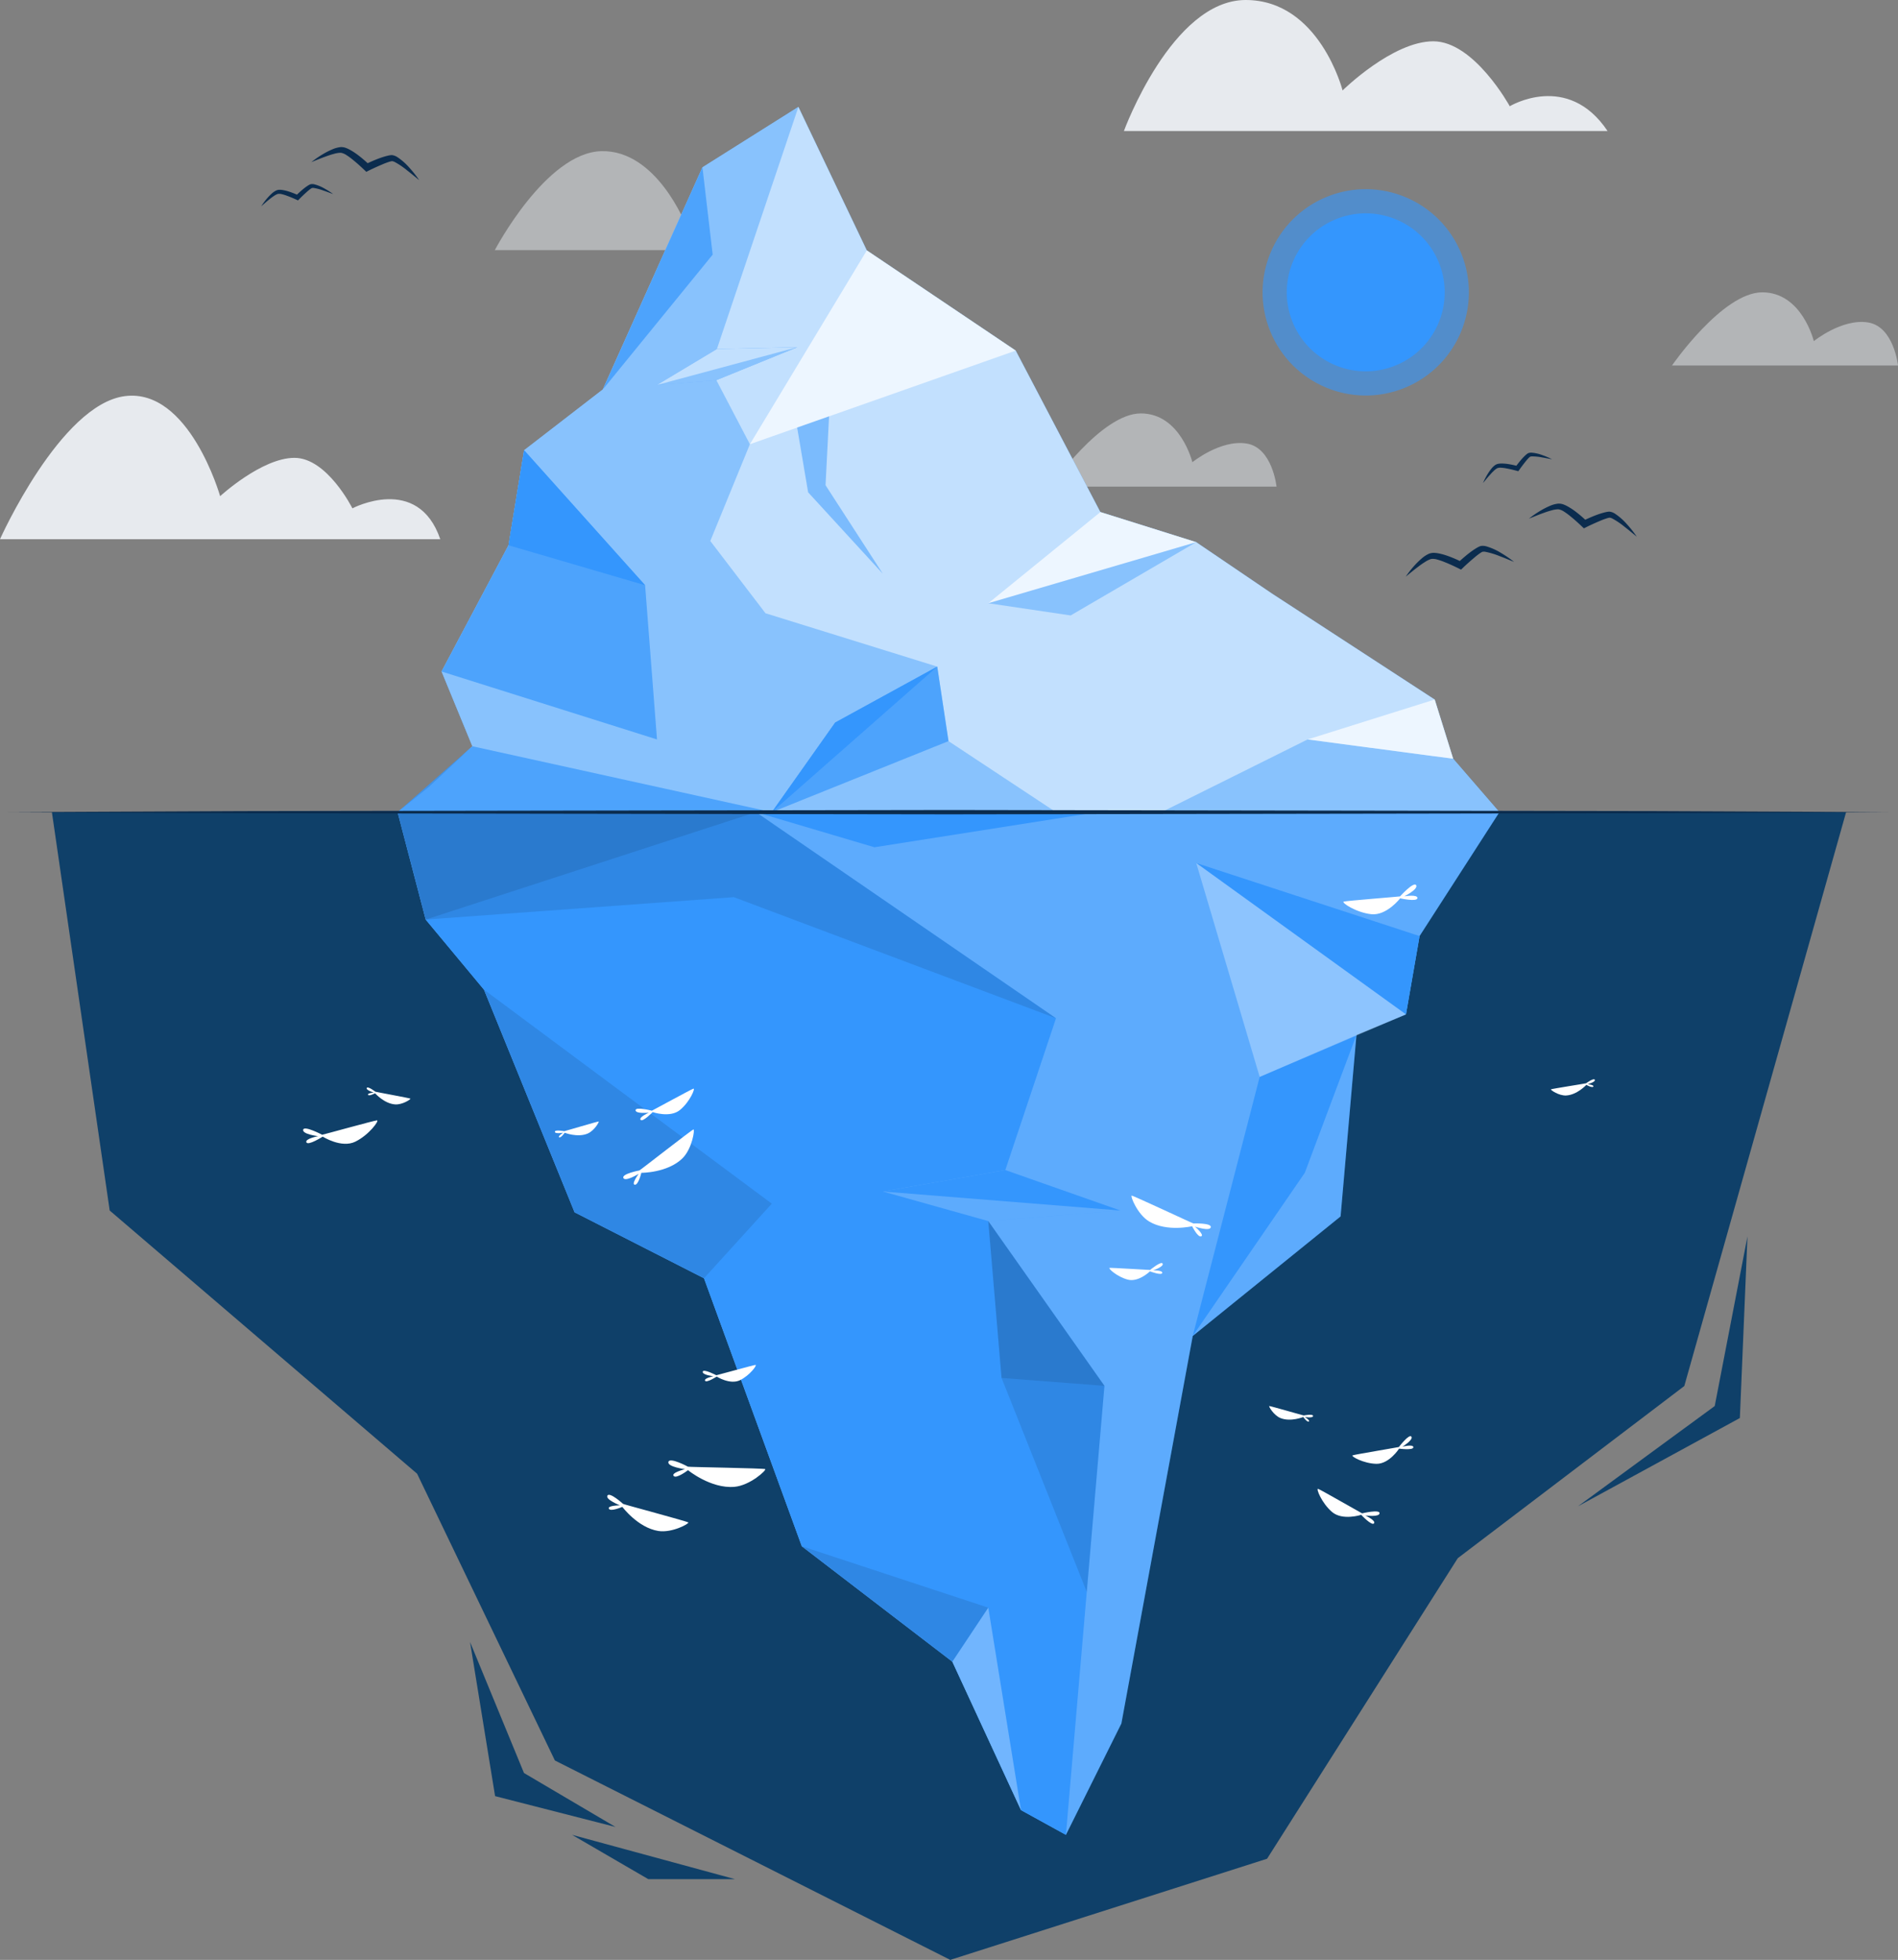 <svg xmlns="http://www.w3.org/2000/svg" width="798.052" height="823.863" viewBox="0 0 798.052 823.863">
  <rect x="0" y="0" width="798.052" height="823.863" fill="#808080" stroke="none"/>
  <g id="Group_20" data-name="Group 20" transform="translate(-731.232 -419.458)">
    <g id="Group_10" data-name="Group 10" transform="translate(731.232 419.458)">
      <path id="Path_17" data-name="Path 17" d="M1193.321,474.537H989.948s20.165-55.079,51.2-55.079,40.753,38.017,40.753,38.017,20.94-20.655,38.139-20.655,32.153,27.294,32.153,27.294S1176.5,449.438,1193.321,474.537Z" transform="translate(-517.383 -419.458)" fill="#e7eaee"/>
      <path id="Path_18" data-name="Path 18" d="M1068.093,545.367H973.051S994.288,514.6,1011.02,514.6,1032.7,535.11,1032.7,535.11s11.809-9.573,22.748-7.863S1068.093,545.367,1068.093,545.367Z" transform="translate(-531.35 -340.817)" fill="#e7eaee" opacity="0.5"/>
      <path id="Path_19" data-name="Path 19" d="M1211.152,517.5H1116.11s21.238-30.769,37.969-30.769,21.676,20.512,21.676,20.512,11.807-9.571,22.748-7.862S1211.152,517.5,1211.152,517.5Z" transform="translate(-413.1 -363.848)" fill="#e7eaee" opacity="0.5"/>
      <path id="Path_20" data-name="Path 20" d="M916.355,570.849H731.232s25.351-56.6,52.472-60.136,40.09,42.055,40.09,42.055,17.491-16.114,31.247-16.114,24.368,21.225,24.368,21.225S906.923,543.335,916.355,570.849Z" transform="translate(-731.232 -344.191)" fill="#e7eaee"/>
      <path id="Path_21" data-name="Path 21" d="M970.189,495.851H845.136s21.481-41,44.784-41.6,35.554,31.034,35.554,31.034S961.725,456.19,970.189,495.851Z" transform="translate(-637.081 -390.708)" fill="#e7eaee" opacity="0.5"/>
    </g>
    <g id="Group_11" data-name="Group 11" transform="translate(753.055 760.866)">
      <path id="Path_22" data-name="Path 22" d="M743.179,606.369l24.3,167.448,129.26,110.64L954.671,1005l166.241,83.823,133.214-42.519,80.183-126.342,95.246-72.367,68.03-241.227H743.179" transform="translate(-743.179 -606.369)" fill="#0f4069"/>
      <path id="Path_23" data-name="Path 23" d="M839.435,797.341l22.677,55.072,38.47,22.677-50.618-12.958Z" transform="translate(-663.617 -448.516)" fill="#0f4069"/>
      <path id="Path_24" data-name="Path 24" d="M1094.467,817.452l57.514-42.155,13.768-71.29-3.2,76.333Z" transform="translate(-452.813 -525.664)" fill="#0f4069"/>
      <path id="Path_25" data-name="Path 25" d="M862.919,841.721l32.047,18.627H931.41Z" transform="translate(-644.206 -411.833)" fill="#0f4069"/>
    </g>
    <g id="Group_16" data-name="Group 16" transform="translate(898.408 464.389)">
      <g id="Group_13" data-name="Group 13" transform="translate(0 296.469)">
        <path id="Path_26" data-name="Path 26" d="M822.761,606.369l11.806,45.144,24.51,29.463,38.093,93.588,54.413,27.73L992.71,914.948l63.3,48.527,28.873,62.393,18.878,10.4,23.32-46.794,30.005-162.913,62.164-50.26,6.672-76.257,20.823-8.666,5.719-32.929,33.571-52.077Z" transform="translate(-822.753 -606.362)" fill="#3496fd"/>
        <path id="Path_27" data-name="Path 27" d="M822.761,606.369l11.806,45.144,24.51,29.463,38.093,93.588,54.413,27.73L992.71,914.948l63.3,48.527,28.873,62.393,18.878,10.4,23.32-46.794,30.005-162.913,62.164-50.26,6.672-76.257,20.823-8.666,5.719-32.929,33.571-52.077Z" transform="translate(-822.753 -606.362)" fill="#fff" opacity="0.2"/>
        <path id="Path_28" data-name="Path 28" d="M1119.968,847.519l-16.2,188.741-18.886-10.394-28.86-62.386-63.308-48.527L951.594,802.3l-54.415-27.718-38.093-93.59-24.514-29.481-11.816-45.143H973.445L1099.6,693l-28.479,85.258Z" transform="translate(-822.756 -606.365)" fill="#3496fd"/>
        <path id="Path_29" data-name="Path 29" d="M834.572,651.507l129.55-9.413L1099.6,693l-126.155-86.64H822.756Z" transform="translate(-822.756 -606.365)" opacity="0.1"/>
        <path id="Path_30" data-name="Path 30" d="M958.728,700.474l5.584,65.933,35.826,89.958,7.437-86.635Z" transform="translate(-710.365 -528.576)" opacity="0.1"/>
        <path id="Path_31" data-name="Path 31" d="M1074.629,657.652l-40.688,17.611-28.148,108.907,47.129-68.613Z" transform="translate(-671.462 -563.972)" fill="#3496fd"/>
        <path id="Path_32" data-name="Path 32" d="M1100.505,648.774l-93.907-30.7,88.188,63.634Z" transform="translate(-670.796 -596.69)" fill="#3496fd"/>
        <path id="Path_33" data-name="Path 33" d="M915.8,775.308l78.415,25.814L979.11,823.835Z" transform="translate(-745.847 -466.721)" opacity="0.1"/>
        <path id="Path_34" data-name="Path 34" d="M979.321,874.54l-13.752-85.1-15.108,22.713Z" transform="translate(-717.198 -455.039)" fill="#fff" opacity="0.3"/>
        <path id="Path_35" data-name="Path 35" d="M935.154,768.527l28.512-31.361-121.02-89.947,38.093,93.59Z" transform="translate(-806.316 -572.596)" opacity="0.1"/>
        <path id="Path_36" data-name="Path 36" d="M978.793,710.179l-44.339-12.434,51.5-9.011,48.344,17Z" transform="translate(-730.429 -538.281)" fill="#3496fd"/>
        <g id="Group_12" data-name="Group 12" transform="translate(204.025 150.453)">
          <path id="Path_37" data-name="Path 37" d="M978.793,710.179l-44.339-12.434,51.5-9.011,48.344,17Z" transform="translate(-934.454 -688.734)" fill="#fff" opacity="0.2"/>
          <path id="Path_38" data-name="Path 38" d="M934.454,697.745l51.5-9.011,48.344,17" transform="translate(-934.454 -688.734)" fill="#3496fd"/>
        </g>
        <path id="Path_39" data-name="Path 39" d="M834.572,651.507l138.872-45.143H822.756Z" transform="translate(-822.756 -606.365)" opacity="0.1"/>
        <path id="Path_40" data-name="Path 40" d="M964.312,766.407l43.264,3.323-48.848-69.256Z" transform="translate(-710.365 -528.576)" opacity="0.1"/>
        <path id="Path_41" data-name="Path 41" d="M1006.6,618.07l26.677,89.911,61.511-26.276Z" transform="translate(-670.796 -596.69)" fill="#fff" opacity="0.3"/>
        <path id="Path_42" data-name="Path 42" d="M905.254,606.365l49.808,14.756,93.711-14.748Z" transform="translate(-754.565 -606.365)" fill="#3496fd"/>
      </g>
      <g id="Group_15" data-name="Group 15" transform="translate(0.001)">
        <g id="Group_14" data-name="Group 14" transform="translate(0.007 0.002)">
          <path id="Path_43" data-name="Path 43" d="M880.171,740.532h405.862l-19.443-22.467-7.762-24.888-68.4-44.537-31.87-21.613-40.3-12.653-35.591-67.867-62.619-42.133-28.76-60.317-40.351,25.4-41.9,93.383-33.087,25.543L869.4,628.338l-28.158,53.051,12.951,31.437-18.217,17.029-13.214,10.678Z" transform="translate(-822.761 -444.058)" fill="#3496fd"/>
          <path id="Path_44" data-name="Path 44" d="M880.171,740.532h405.862l-19.443-22.467-7.762-24.888-68.4-44.537-31.87-21.613-40.3-12.653-35.591-67.867-62.619-42.133-28.76-60.317-40.351,25.4-41.9,93.383-33.087,25.543L869.4,628.338l-28.158,53.051,12.951,31.437-18.217,17.029-13.214,10.678Z" transform="translate(-822.761 -444.058)" fill="#fff" opacity="0.7"/>
        </g>
        <path id="Path_45" data-name="Path 45" d="M1099.59,740.528H822.757l31.445-27.7L841.24,681.4,869.4,628.334l6.556-39.947,33.1-25.54,41.885-93.387,40.355-25.405L954.242,554.077l16.648,31.78-16.648,40.678,23.2,30.375,72.215,22.433,4.738,31.317Z" transform="translate(-822.757 -444.056)" fill="#3496fd" opacity="0.4"/>
        <path id="Path_46" data-name="Path 46" d="M882.469,515.229l25.2-15.128,33.74-.731L907.423,513.2Z" transform="translate(-773.4 -398.335)" fill="#3496fd"/>
        <path id="Path_47" data-name="Path 47" d="M882.469,515.229l25.2-15.128,33.74-.731L907.423,513.2Z" transform="translate(-773.4 -398.335)" fill="#fff" opacity="0.7"/>
        <path id="Path_48" data-name="Path 48" d="M882.469,515.229,941.4,499.37,907.423,513.2Z" transform="translate(-773.4 -398.335)" fill="#3496fd" opacity="0.4"/>
        <path id="Path_49" data-name="Path 49" d="M980.106,618.9,854.2,591.2l-31.445,27.7Z" transform="translate(-822.757 -322.431)" fill="#3496fd" opacity="0.7"/>
        <path id="Path_50" data-name="Path 50" d="M1005.867,537.3l-47.135,38.33,87.432-25.677Z" transform="translate(-710.363 -366.982)" fill="#fff" opacity="0.7"/>
        <path id="Path_51" data-name="Path 51" d="M1121.246,597.739l-61.193-8.11L998.6,620.2l142.093,0Z" transform="translate(-677.411 -323.729)" fill="#3496fd" opacity="0.4"/>
        <path id="Path_52" data-name="Path 52" d="M953.017,477.08l-49.161,81.481,111.78-39.348Z" transform="translate(-755.722 -416.76)" fill="#fff" opacity="0.7"/>
        <path id="Path_53" data-name="Path 53" d="M914.735,519.994l4.616,27.221,31.4,34.225-24.085-37.212,1.484-28.958Z" transform="translate(-746.73 -385.192)" fill="#3496fd" opacity="0.5"/>
        <path id="Path_54" data-name="Path 54" d="M867.591,523.074l50.871,56.745,5,64.824-90.586-28.562,28.159-53.061Z" transform="translate(-814.393 -378.742)" fill="#3496fd" opacity="0.7"/>
        <path id="Path_55" data-name="Path 55" d="M870,551.351l46.19-56.688-4.305-36.7Z" transform="translate(-783.706 -432.56)" fill="#3496fd" opacity="0.7"/>
        <path id="Path_56" data-name="Path 56" d="M983.195,604.186l-4.738-31.316-42.916,23.51L908.9,634.055Z" transform="translate(-751.552 -337.582)" fill="#3496fd" opacity="0.7"/>
        <path id="Path_57" data-name="Path 57" d="M1032.243,597.221l53.431-16.777,7.761,24.887C1088.576,604.688,1032.243,597.221,1032.243,597.221Z" transform="translate(-649.6 -331.321)" fill="#fff" opacity="0.7"/>
        <path id="Path_58" data-name="Path 58" d="M958.732,569.905l34.632,5.131,52.8-30.808Z" transform="translate(-710.363 -361.256)" fill="#3496fd" opacity="0.4"/>
        <path id="Path_59" data-name="Path 59" d="M848.292,563.02l57.426,16.8-50.871-56.745Z" transform="translate(-801.65 -378.742)" fill="#3496fd"/>
        <path id="Path_60" data-name="Path 60" d="M908.9,634.055l69.556-61.185-42.916,23.51Z" transform="translate(-751.552 -337.582)" fill="#3496fd"/>
      </g>
    </g>
    <g id="Group_17" data-name="Group 17" transform="translate(858.683 791.278)">
      <path id="Path_61" data-name="Path 61" d="M893.352,758.186c.287.163,31.788.637,32.455,1.019s-6.329,6.875-12.943,7.447c-9.909.855-19.511-7-19.511-7s-4.9,3.768-6.042,2.42,4.758-2.848,4.758-2.848-7.531-.964-6.959-3.07S893.352,758.186,893.352,758.186Z" transform="translate(-731.518 -513.462)" fill="#fff"/>
      <path id="Path_62" data-name="Path 62" d="M881.5,696.615c.283-.048,22.058-17.12,22.723-17.228s-.524,8.19-4.725,12.234c-6.294,6.055-17.186,6-17.186,6s-1.266,5.279-2.789,4.99,1.677-4.574,1.677-4.574-5.675,3.5-6.448,1.748S881.5,696.615,881.5,696.615Z" transform="translate(-740.097 -576.428)" fill="#fff"/>
      <path id="Path_63" data-name="Path 63" d="M877.69,767.287c.208.2,26.94,7.336,27.426,7.8s-6.861,4.506-12.616,3.58c-8.623-1.388-15.126-10.128-15.126-10.128s-4.979,2.162-5.664.771,4.661-1.41,4.661-1.41-6.208-2.429-5.271-4.1S877.69,767.287,877.69,767.287Z" transform="translate(-743.152 -506.928)" fill="#fff"/>
      <path id="Path_64" data-name="Path 64" d="M819.285,671.487c.119.1,14.474,2.705,14.75,2.93s-3.414,2.661-6.479,2.42c-4.592-.362-8.382-4.678-8.382-4.678s-2.526,1.35-2.944.646,2.389-.939,2.389-.939-3.366-1.012-2.946-1.931S819.285,671.487,819.285,671.487Z" transform="translate(-788.917 -584.407)" fill="#fff"/>
      <path id="Path_65" data-name="Path 65" d="M862.889,681.629c.15.031,14.129-4.148,14.476-4.073s-1.836,3.92-4.678,5.092c-4.258,1.759-9.591-.369-9.591-.369s-1.64,2.347-2.333,1.911,1.7-1.922,1.7-1.922-3.46.625-3.5-.385S862.889,681.629,862.889,681.629Z" transform="translate(-753.102 -577.941)" fill="#fff"/>
      <path id="Path_66" data-name="Path 66" d="M809.012,683.348c.451-.046,21.868-5.986,23.031-6.051s-3.262,6.1-9.105,8.959-13.69-2.126-13.69-2.126-6.163,3.938-6.864,2.4,4.924-2.594,4.924-2.594-6.649-.776-6.285-2.7S809.012,683.348,809.012,683.348Z" transform="translate(-801.008 -578.155)" fill="#fff"/>
      <path id="Path_67" data-name="Path 67" d="M898.721,737.924c.322-.033,15.641-4.3,16.474-4.351s-2.329,4.366-6.508,6.419-9.8-1.509-9.8-1.509-4.406,2.824-4.908,1.726,3.52-1.859,3.52-1.859-4.758-.55-4.5-1.927S898.721,737.924,898.721,737.924Z" transform="translate(-724.977 -531.637)" fill="#fff"/>
      <path id="Path_68" data-name="Path 68" d="M884.394,679.271c.356-.122,16.532-9,17.462-9.27s-1.478,5.547-5.657,8.972-11.467.886-11.467.886-4.23,4.353-5.089,3.246,3.487-3.03,3.487-3.03-5.522.635-5.593-.99S884.394,679.271,884.394,679.271Z" transform="translate(-737.751 -584.192)" fill="#fff"/>
      <path id="Path_69" data-name="Path 69" d="M1017.759,706.319c-.287.016-25.3-11.745-25.972-11.7s2.34,7.858,7.334,10.857c7.48,4.492,18.072,2,18.072,2s2.411,4.859,3.83,4.236-2.652-4.079-2.652-4.079,6.305,2.143,6.667.263S1017.759,706.319,1017.759,706.319Z" transform="translate(-643.392 -563.837)" fill="#fff"/>
      <path id="Path_70" data-name="Path 70" d="M1103.057,669.515c-.12.091-14.521,2.338-14.8,2.555s3.342,2.742,6.409,2.579c4.594-.247,8.488-4.462,8.488-4.462s2.488,1.412,2.924.72-2.364-1-2.364-1,3.388-.926,2.992-1.854S1103.057,669.515,1103.057,669.515Z" transform="translate(-563.589 -585.969)" fill="#fff"/>
      <path id="Path_71" data-name="Path 71" d="M1037.919,747c-.148.033-14.145-4.037-14.492-3.958s1.865,3.9,4.713,5.052c4.267,1.724,9.579-.444,9.579-.444s1.656,2.332,2.345,1.89-1.719-1.905-1.719-1.905,3.462.6,3.5-.411S1037.919,747,1037.919,747Z" transform="translate(-617.191 -523.815)" fill="#fff"/>
      <path id="Path_72" data-name="Path 72" d="M1064.289,628.011c-.437.111-22.573,1.85-23.687,2.186s5.146,4.609,11.61,5.3,12.125-6.673,12.125-6.673,7.131,1.591,7.265-.09-5.509-.752-5.509-.752,5.976-3,4.978-4.683S1064.289,628.011,1064.289,628.011Z" transform="translate(-603.073 -623.019)" fill="#fff"/>
      <path id="Path_73" data-name="Path 73" d="M1053.248,772.406c-.376-.139-17.5-9.991-18.492-10.306s1.462,5.971,5.86,9.728,12.258,1.2,12.258,1.2,4.437,4.753,5.379,3.586-3.668-3.321-3.668-3.321,5.9.8,6.01-.937S1053.248,772.406,1053.248,772.406Z" transform="translate(-607.978 -508.067)" fill="#fff"/>
      <path id="Path_74" data-name="Path 74" d="M1003.717,713.038c-.322.034-16.174-.99-17-.866s3.175,3.788,7.682,4.937,9.266-3.491,9.266-3.491,4.888,1.854,5.155.678S1005,713.2,1005,713.2s4.537-1.516,4-2.809S1003.717,713.038,1003.717,713.038Z" transform="translate(-647.593 -551.013)" fill="#fff"/>
      <path id="Path_75" data-name="Path 75" d="M1062.083,754.547c-.354.123-18.538,3.135-19.436,3.491s4.583,3.447,9.978,3.56,9.555-6.382,9.555-6.382,6.011.809,6-.59-4.609-.23-4.609-.23,4.729-2.908,3.783-4.227S1062.083,754.547,1062.083,754.547Z" transform="translate(-601.356 -518.084)" fill="#fff"/>
    </g>
    <path id="Path_76" data-name="Path 76" d="M733.043,606.781l98.929-.444,98.929-.161,197.858-.306,197.859.3,98.929.16,98.93.447-98.93.447-98.929.16-197.859.3L930.9,607.387l-98.929-.161Z" transform="translate(1.498 154.084)" fill="#0b2c4e"/>
    <g id="Group_18" data-name="Group 18" transform="translate(1248.964 485.828)">
      <circle id="Ellipse_1" data-name="Ellipse 1" cx="43.365" cy="43.365" r="43.365" transform="translate(0 32.715) rotate(-22.16)" fill="#3496fd" opacity="0.6"/>
      <circle id="Ellipse_2" data-name="Ellipse 2" cx="33.205" cy="33.205" r="33.205" transform="translate(12.8 39.381) rotate(-23.594)" fill="#3496fd"/>
    </g>
    <g id="Group_19" data-name="Group 19" transform="translate(841.062 481.289)">
      <path id="Path_77" data-name="Path 77" d="M1101.634,526.4a32.869,32.869,0,0,0-4.061-1.739,17.059,17.059,0,0,0-4.426-1.021,3.8,3.8,0,0,0-1.375.153,1.975,1.975,0,0,0-.422.2c-.111.071-.179.13-.27.2-.181.128-.32.259-.477.389a21.051,21.051,0,0,0-1.609,1.629c-1,1.12-1.885,2.287-2.773,3.487l1.1-.385a33.69,33.69,0,0,0-4.519-.954,18.8,18.8,0,0,0-2.36-.166,8.617,8.617,0,0,0-1.257.089,4.561,4.561,0,0,0-.674.164,5.036,5.036,0,0,0-.676.321,8,8,0,0,0-1.786,1.71,22.32,22.32,0,0,0-1.333,1.889,28.959,28.959,0,0,0-2.1,4.033c.97-1.162,1.907-2.333,2.906-3.43.49-.553.99-1.1,1.518-1.585a7.254,7.254,0,0,1,1.591-1.237,4.122,4.122,0,0,1,1.768-.175,16.906,16.906,0,0,1,2.109.289c1.419.256,2.868.608,4.26.986l.7.19.4-.575c.813-1.165,1.693-2.318,2.575-3.425a18.931,18.931,0,0,1,1.363-1.571c.117-.111.235-.239.349-.327l.161-.139c.018-.005.016-.026.066-.042a2.193,2.193,0,0,1,.776-.155,21.56,21.56,0,0,1,4.177.407C1098.759,525.839,1100.186,526.136,1101.634,526.4Z" transform="translate(-558.885 -395.176)" fill="#0b2c4e"/>
      <path id="Path_78" data-name="Path 78" d="M1100.377,551.819a48.252,48.252,0,0,0-5.46-3.741,25.455,25.455,0,0,0-6.2-2.791,5.63,5.63,0,0,0-2.062-.177,3.013,3.013,0,0,0-.679.168c-.185.075-.3.139-.455.208-.3.135-.544.289-.813.435a31.411,31.411,0,0,0-2.842,1.923c-1.792,1.354-3.436,2.811-5.09,4.314l1.728-.247a50.359,50.359,0,0,0-6.362-2.718,27.853,27.853,0,0,0-3.419-.932,12.237,12.237,0,0,0-1.873-.236,6.524,6.524,0,0,0-1.037.044,7.844,7.844,0,0,0-1.088.274,11.992,11.992,0,0,0-3.122,1.993,34.152,34.152,0,0,0-2.512,2.384,43.509,43.509,0,0,0-4.267,5.314c1.765-1.425,3.484-2.87,5.27-4.192a32.346,32.346,0,0,1,2.694-1.889,10.984,10.984,0,0,1,2.7-1.352,6.126,6.126,0,0,1,2.65.259,25.459,25.459,0,0,1,3.017,1.039c2.009.789,4.035,1.73,5.969,2.691l.972.484.756-.729c1.534-1.476,3.165-2.912,4.784-4.28a28.9,28.9,0,0,1,2.46-1.912c.205-.128.417-.281.608-.378l.278-.155c.029,0,.029-.035.108-.044a3.3,3.3,0,0,1,1.187,0,32.378,32.378,0,0,1,6.016,1.817C1096.319,550.15,1098.328,551,1100.377,551.819Z" transform="translate(-573.592 -377.456)" fill="#0b2c4e"/>
      <path id="Path_79" data-name="Path 79" d="M821.624,466.036a32.23,32.23,0,0,0-3.721-2.38,17.022,17.022,0,0,0-4.2-1.73,3.793,3.793,0,0,0-1.381-.075,2.116,2.116,0,0,0-.449.128c-.12.053-.2.1-.3.15-.2.095-.356.2-.533.307a20.879,20.879,0,0,0-1.854,1.343c-1.167.943-2.232,1.949-3.3,2.986l1.147-.2a33.612,33.612,0,0,0-4.3-1.679,18.735,18.735,0,0,0-2.3-.55,8.564,8.564,0,0,0-1.255-.117,4.617,4.617,0,0,0-.692.053,5.01,5.01,0,0,0-.72.206,7.936,7.936,0,0,0-2.04,1.4,22.194,22.194,0,0,0-1.624,1.644,29.033,29.033,0,0,0-2.734,3.635c1.147-.988,2.261-1.989,3.427-2.91.573-.466,1.154-.921,1.757-1.317a7.274,7.274,0,0,1,1.77-.959,4.109,4.109,0,0,1,1.773.117,16.672,16.672,0,0,1,2.035.63c1.359.482,2.729,1.067,4.04,1.668l.659.3.49-.5c.992-1.017,2.049-2.009,3.1-2.959a19.467,19.467,0,0,1,1.6-1.326c.133-.089.272-.2.4-.267l.183-.11c.018,0,.018-.024.071-.031a2.226,2.226,0,0,1,.791-.027,21.477,21.477,0,0,1,4.053,1.085C818.882,465.01,820.241,465.536,821.624,466.036Z" transform="translate(-791.361 -446.276)" fill="#0b2c4e"/>
      <path id="Path_80" data-name="Path 80" d="M848.253,467.211a48.706,48.706,0,0,0-4.1-5.193,25.512,25.512,0,0,0-5.1-4.508,5.691,5.691,0,0,0-1.918-.782,2.936,2.936,0,0,0-.7-.038c-.2.015-.329.042-.5.062-.329.04-.6.113-.9.174a31.738,31.738,0,0,0-3.284.994c-2.113.762-4.115,1.664-6.143,2.608l1.722.278a50.507,50.507,0,0,0-5.266-4.482,27.582,27.582,0,0,0-2.988-1.905,12.469,12.469,0,0,0-1.719-.782,6.609,6.609,0,0,0-1-.265,7.324,7.324,0,0,0-1.12-.062,11.923,11.923,0,0,0-3.573.977,33.134,33.134,0,0,0-3.107,1.531,43.379,43.379,0,0,0-5.651,3.807c2.108-.837,4.177-1.708,6.278-2.44,1.039-.378,2.086-.738,3.131-1a11.011,11.011,0,0,1,2.977-.491,6.172,6.172,0,0,1,2.455,1.036,25.731,25.731,0,0,1,2.572,1.889c1.684,1.35,3.339,2.848,4.9,4.342l.784.749.941-.471c1.9-.954,3.887-1.839,5.838-2.667a28.125,28.125,0,0,1,2.917-1.094c.232-.062.48-.146.692-.181l.313-.066c.029,0,.038-.026.115-.011a3.336,3.336,0,0,1,1.134.351,32.343,32.343,0,0,1,5.207,3.522C844.872,464.413,846.538,465.823,848.253,467.211Z" transform="translate(-781.821 -453.309)" fill="#0b2c4e"/>
      <path id="Path_81" data-name="Path 81" d="M1128.536,549.261a48.513,48.513,0,0,0-4.1-5.191,25.52,25.52,0,0,0-5.1-4.508,5.659,5.659,0,0,0-1.918-.782,2.987,2.987,0,0,0-.7-.04c-.2.015-.329.042-.5.064-.329.038-.606.113-.9.174a31.151,31.151,0,0,0-3.286.992c-2.114.762-4.114,1.666-6.141,2.608l1.723.279a50.4,50.4,0,0,0-5.268-4.484,27.7,27.7,0,0,0-2.988-1.905,12.79,12.79,0,0,0-1.717-.782,6.6,6.6,0,0,0-1.006-.265,7.788,7.788,0,0,0-1.12-.062,11.944,11.944,0,0,0-3.573.977,33.85,33.85,0,0,0-3.1,1.531,43.729,43.729,0,0,0-5.653,3.807c2.109-.837,4.179-1.706,6.278-2.439a32.064,32.064,0,0,1,3.132-1,10.851,10.851,0,0,1,2.977-.491,6.128,6.128,0,0,1,2.453,1.036,25.031,25.031,0,0,1,2.572,1.887c1.686,1.35,3.341,2.849,4.9,4.342l.784.749.939-.469c1.9-.955,3.887-1.841,5.84-2.669a29.042,29.042,0,0,1,2.917-1.094c.232-.062.479-.146.692-.181l.311-.066c.029.005.038-.024.117-.011a3.332,3.332,0,0,1,1.133.351,32.155,32.155,0,0,1,5.207,3.524C1125.157,546.463,1126.823,547.875,1128.536,549.261Z" transform="translate(-550.145 -385.488)" fill="#0b2c4e"/>
    </g>
  </g>
</svg>
